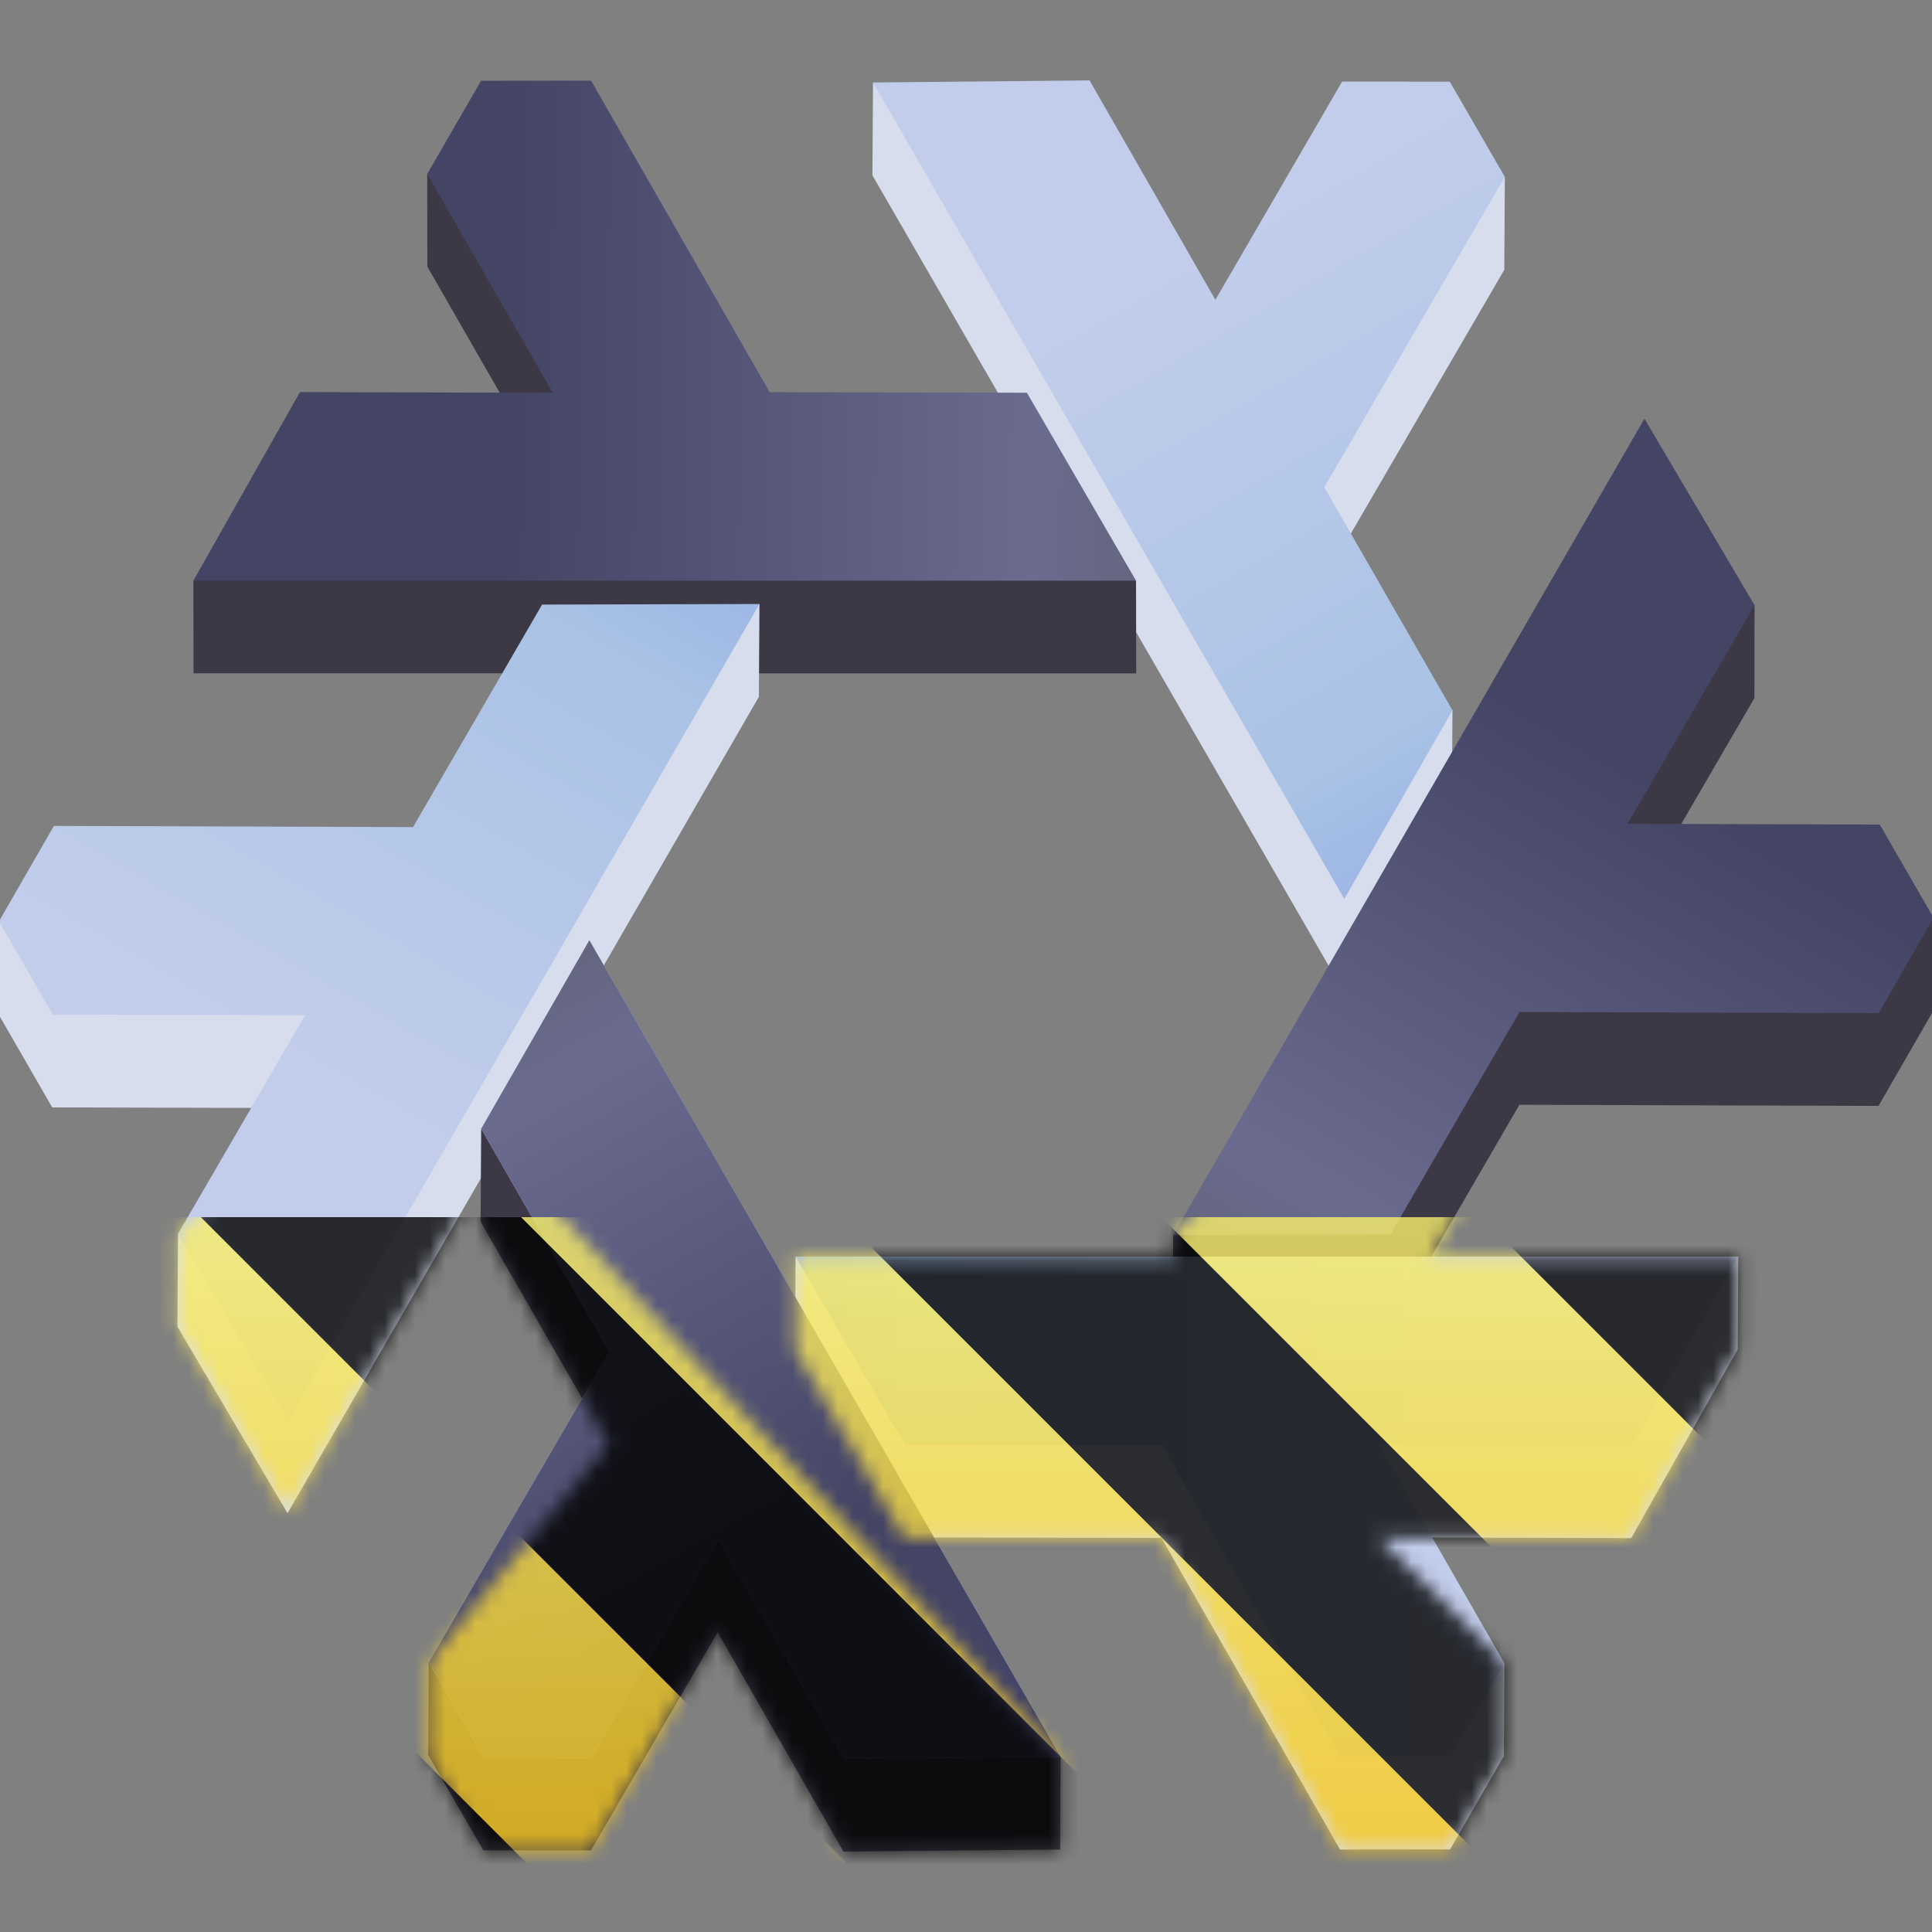 <?xml version="1.0" encoding="UTF-8"?>
<svg height="128px" viewBox="0 0 128 128" width="128px" xmlns="http://www.w3.org/2000/svg" xmlns:xlink="http://www.w3.org/1999/xlink">
    <rect x="0" y="0" width="128" height="128" fill="#808080" stroke="none"/>
    <linearGradient id="a" gradientUnits="userSpaceOnUse">
        <stop offset="0" stop-color="#99b2e5"/>
        <stop offset="0.243" stop-color="#a9c2e5"/>
        <stop offset="1" stop-color="#c2cdeb"/>
    </linearGradient>
    <linearGradient id="b" x1="29.259" x2="52.126" xlink:href="#a" y1="63.995" y2="103.545"/>
    <linearGradient id="c" gradientTransform="matrix(0.128 0.221 -0.221 0.128 96.087 -56.897)" x1="200.597" x2="290.087" xlink:href="#a" y1="351.411" y2="506.188"/>
    <linearGradient id="d" gradientTransform="matrix(0.128 -0.221 0.221 0.128 -54.103 92.07)" x1="200.597" x2="290.087" xlink:href="#a" y1="351.411" y2="506.188"/>
    <linearGradient id="e" gradientTransform="matrix(-0.256 0 -0 -0.256 150.107 147.648)" x1="200.597" x2="290.087" xlink:href="#a" y1="351.411" y2="506.188"/>
    <linearGradient id="f" gradientUnits="userSpaceOnUse">
        <stop offset="0" stop-color="#636378"/>
        <stop offset="0.232" stop-color="#6a6b8f"/>
        <stop offset="1" stop-color="#444465"/>
    </linearGradient>
    <linearGradient id="g" x1="31.622" x2="54.084" xlink:href="#f" y1="62.65" y2="102.353"/>
    <linearGradient id="h" gradientTransform="matrix(-0.128 0.221 -0.221 -0.128 177.158 261.099)" x1="-584.199" x2="-496.297" xlink:href="#f" y1="782.336" y2="937.714"/>
    <linearGradient id="i" gradientTransform="matrix(-0.128 -0.221 0.221 -0.128 -166.023 58.751)" x1="-584.199" x2="-496.297" xlink:href="#f" y1="782.336" y2="937.714"/>
    <clipPath id="j">
        <rect height="128" width="128"/>
    </clipPath>
    <clipPath id="k">
        <rect height="128" width="128"/>
    </clipPath>
    <filter id="l" height="100%" width="100%" x="0%" y="0%">
        <feColorMatrix in="SourceGraphic" type="matrix" values="0 0 0 0 1 0 0 0 0 1 0 0 0 0 1 0 0 0 1 0"/>
    </filter>
    <mask id="m">
        <g clip-path="url(#k)" filter="url(#l)">
            <g clip-path="url(#j)">
                <path d="m 89.023 65.707 l -31.223 -54.09 l 0.039 -6.152 l 22.645 20.551 l 19.215 -14.297 l -0.035 6.152 l -11.961 20.566 l 8.527 8.625 l -0.039 6.152 z m 0 0" fill="#d7dded" fill-rule="evenodd"/>
                <path d="m 75.277 44.613 l -62.457 -0.004 l -0.008 -6.141 l 23.82 -6.305 l -8.32 -14.5 l -0.008 -6.141 l 10.867 -0.039 l 11.828 20.641 l 24.266 6.348 z m 0 0" fill="#3d3846" fill-rule="evenodd"/>
                <path d="m 50.277 46.168 l -31.227 54.086 l -7.293 -12.359 l 0.039 -6.152 l 8.379 -8.332 l -16.715 -0.043 l -3.562 -6.176 l 0.035 -6.152 l 27.395 -0.09 l 22.988 -20.934 z m 0 0" fill="#d7dded" fill-rule="evenodd"/>
                <path d="m 52.676 89.402 l 0.035 -6.152 l 62.453 0.004 l -0.035 6.152 l -7.059 12.496 l -16.754 -0.047 l 8.359 8.344 l -0.039 6.152 l -3.566 6.176 l -7.289 0.008 l -11.832 -20.645 l -17.043 -0.035 z m 0 0" fill="#d7dded" fill-rule="evenodd"/>
                <path d="m 31.879 74.785 l 38.391 41.598 l -0.035 6.156 l -14.352 0.133 l -8.336 -14.531 l -8.395 14.453 l -7.129 -0.004 l -3.652 -6.309 l 0.035 -6.152 l 11.926 -14.414 l -8.492 -14.777 z m 0 0" fill="#3d3846" fill-rule="evenodd"/>
                <path d="m 77.711 87.973 l 0.012 -6.148 l 38.52 -41.727 l -0.008 6.148 l -8.418 14.488 l 20.285 0.07 l -0.008 6.148 l -3.637 6.316 l -23.793 -0.074 l -8.551 14.742 z m 0 0" fill="#3d3846" fill-rule="evenodd"/>
                <path d="m 39.047 62.297 l 31.223 54.086 l -14.348 0.137 l -8.336 -14.531 l -8.398 14.453 l -7.129 -0.004 l -3.652 -6.309 l 11.961 -20.566 l -8.488 -14.777 z m 0 0" fill="url(#b)" fill-rule="evenodd"/>
                <path d="m 50.316 40.016 l -31.23 54.086 l -7.289 -12.359 l 8.414 -14.484 l -16.715 -0.043 l -3.563 -6.176 l 3.637 -6.32 l 23.793 0.078 l 8.551 -14.742 z m 0 0" fill="url(#c)" fill-rule="evenodd"/>
                <path d="m 52.711 83.25 l 62.453 0.004 l -7.055 12.496 l -16.754 -0.047 l 8.32 14.496 l -3.57 6.176 l -7.289 0.008 l -11.828 -20.645 l -17.043 -0.035 z m 0 0" fill="url(#d)" fill-rule="evenodd"/>
                <path d="m 89.062 59.555 l -31.223 -54.09 l 14.348 -0.137 l 8.336 14.535 l 8.395 -14.457 l 7.133 0.004 l 3.648 6.309 l -11.961 20.566 l 8.492 14.777 z m 0 0" fill="url(#e)" fill-rule="evenodd"/>
                <path d="m 39.047 62.297 l 31.223 54.086 l -14.348 0.137 l -8.336 -14.531 l -8.398 14.453 l -7.129 -0.004 l -3.652 -6.309 l 11.961 -20.566 l -8.488 -14.777 z m 0 0" fill="url(#g)" fill-rule="evenodd"/>
                <path d="m 75.266 38.473 l -62.453 -0.004 l 7.059 -12.492 l 16.754 0.047 l -8.32 -14.5 l 3.566 -6.172 l 7.289 -0.008 l 11.832 20.641 l 17.043 0.035 z m 0 0" fill="url(#h)" fill-rule="evenodd"/>
                <path d="m 77.723 81.824 l 31.227 -54.086 l 7.293 12.359 l -8.418 14.484 l 16.715 0.047 l 3.562 6.176 l -3.637 6.316 l -23.793 -0.074 l -8.551 14.738 z m 0 0" fill="url(#i)" fill-rule="evenodd"/>
            </g>
        </g>
    </mask>
    <mask id="n">
        <g filter="url(#l)">
            <rect fill-opacity="0.8" height="128" width="128"/>
        </g>
    </mask>
    <linearGradient id="o" gradientTransform="matrix(0 0.37 -0.985 0 295.385 -30.36)" gradientUnits="userSpaceOnUse" x1="300" x2="428" y1="235" y2="235">
        <stop offset="0" stop-color="#f9f06b"/>
        <stop offset="1" stop-color="#f5c211"/>
    </linearGradient>
    <clipPath id="p">
        <rect height="128" width="128"/>
    </clipPath>
    <clipPath id="q">
        <rect height="128" width="128"/>
    </clipPath>
    <g fill-rule="evenodd">
        <path d="m 89.023 65.707 l -31.223 -54.09 l 0.039 -6.152 l 22.645 20.551 l 19.215 -14.297 l -0.035 6.152 l -11.961 20.566 l 8.527 8.625 l -0.039 6.152 z m 0 0" fill="#d7dded"/>
        <path d="m 75.277 44.613 l -62.457 -0.004 l -0.008 -6.141 l 23.82 -6.305 l -8.32 -14.5 l -0.008 -6.141 l 10.867 -0.039 l 11.828 20.641 l 24.266 6.348 z m 0 0" fill="#3d3846"/>
        <path d="m 50.277 46.168 l -31.227 54.086 l -7.293 -12.359 l 0.039 -6.152 l 8.379 -8.332 l -16.715 -0.043 l -3.562 -6.176 l 0.035 -6.152 l 27.395 -0.09 l 22.988 -20.934 z m 0 0" fill="#d7dded"/>
        <path d="m 52.676 89.402 l 0.035 -6.152 l 62.453 0.004 l -0.035 6.152 l -7.059 12.496 l -16.754 -0.047 l 8.359 8.344 l -0.039 6.152 l -3.566 6.176 l -7.289 0.008 l -11.832 -20.645 l -17.043 -0.035 z m 0 0" fill="#d7dded"/>
        <path d="m 31.879 74.785 l 38.391 41.598 l -0.035 6.156 l -14.352 0.133 l -8.336 -14.531 l -8.395 14.453 l -7.129 -0.004 l -3.652 -6.309 l 0.035 -6.152 l 11.926 -14.414 l -8.492 -14.777 z m 0 0" fill="#3d3846"/>
        <path d="m 77.711 87.973 l 0.012 -6.148 l 38.52 -41.727 l -0.008 6.148 l -8.418 14.488 l 20.285 0.07 l -0.008 6.148 l -3.637 6.316 l -23.793 -0.074 l -8.551 14.742 z m 0 0" fill="#3d3846"/>
        <path d="m 39.047 62.297 l 31.223 54.086 l -14.348 0.137 l -8.336 -14.531 l -8.398 14.453 l -7.129 -0.004 l -3.652 -6.309 l 11.961 -20.566 l -8.488 -14.777 z m 0 0" fill="url(#b)"/>
        <path d="m 50.316 40.016 l -31.23 54.086 l -7.289 -12.359 l 8.414 -14.484 l -16.715 -0.043 l -3.563 -6.176 l 3.637 -6.32 l 23.793 0.078 l 8.551 -14.742 z m 0 0" fill="url(#c)"/>
        <path d="m 52.711 83.25 l 62.453 0.004 l -7.055 12.496 l -16.754 -0.047 l 8.32 14.496 l -3.57 6.176 l -7.289 0.008 l -11.828 -20.645 l -17.043 -0.035 z m 0 0" fill="url(#d)"/>
        <path d="m 89.062 59.555 l -31.223 -54.09 l 14.348 -0.137 l 8.336 14.535 l 8.395 -14.457 l 7.133 0.004 l 3.648 6.309 l -11.961 20.566 l 8.492 14.777 z m 0 0" fill="url(#e)"/>
        <path d="m 39.047 62.297 l 31.223 54.086 l -14.348 0.137 l -8.336 -14.531 l -8.398 14.453 l -7.129 -0.004 l -3.652 -6.309 l 11.961 -20.566 l -8.488 -14.777 z m 0 0" fill="url(#g)"/>
        <path d="m 75.266 38.473 l -62.453 -0.004 l 7.059 -12.492 l 16.754 0.047 l -8.32 -14.5 l 3.566 -6.172 l 7.289 -0.008 l 11.832 20.641 l 17.043 0.035 z m 0 0" fill="url(#h)"/>
        <path d="m 77.723 81.824 l 31.227 -54.086 l 7.293 12.359 l -8.418 14.484 l 16.715 0.047 l 3.562 6.176 l -3.637 6.316 l -23.793 -0.074 l -8.551 14.738 z m 0 0" fill="url(#i)"/>
    </g>
    <g clip-path="url(#q)" mask="url(#m)">
        <g clip-path="url(#p)" mask="url(#n)">
            <path d="m 128 80.641 v 47.359 h -128 v -47.359 z m 0 0" fill="url(#o)"/>
            <path d="m 13.309 80.641 l 47.355 47.359 h 21.215 l -47.359 -47.359 z m 42.422 0 l 47.363 47.359 h 21.215 l -47.363 -47.359 z m 42.43 0 l 29.84 29.84 v -21.211 l -8.629 -8.629 z m -98.16 7.906 v 21.215 l 18.238 18.238 h 21.215 z m 0 0"/>
        </g>
    </g>
</svg>
